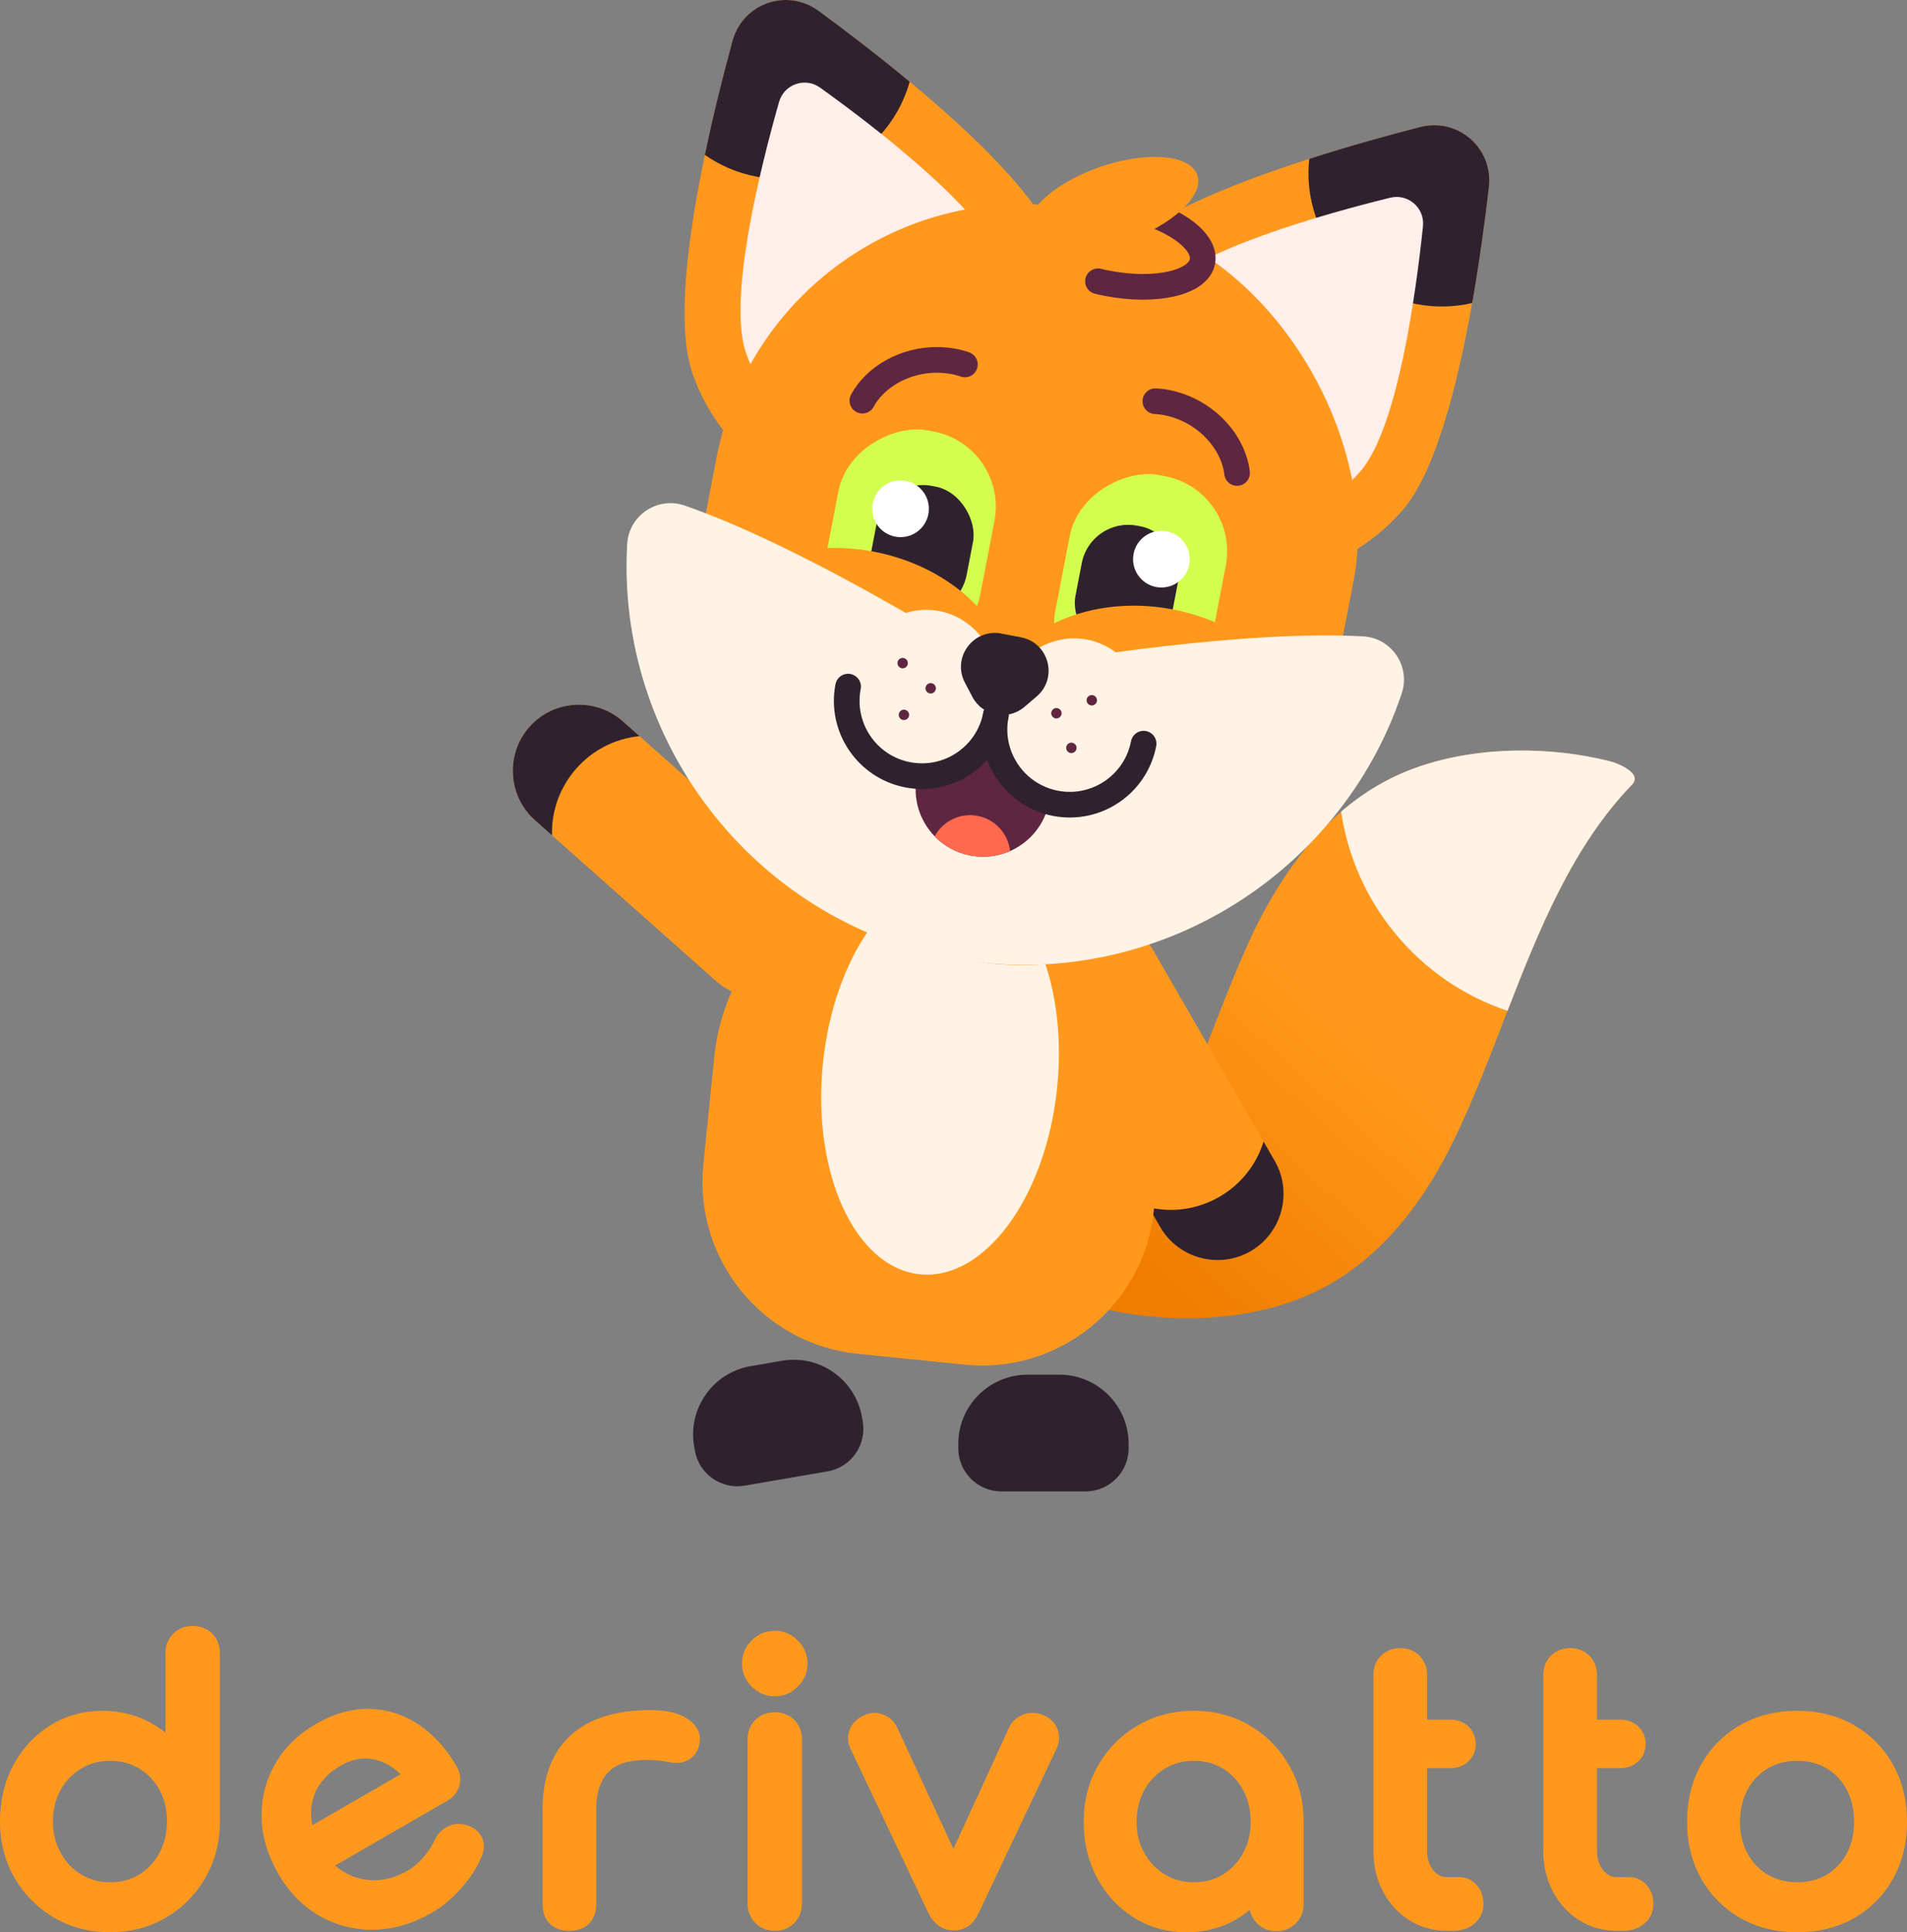 <?xml version="1.0" encoding="UTF-8"?>
<svg id="Layer_2" data-name="Layer 2" xmlns="http://www.w3.org/2000/svg" xmlns:xlink="http://www.w3.org/1999/xlink" viewBox="0 0 1486.36 1505.58">
  <rect x="0" y="0" width="1486.36" height="1505.58" fill="#808080" stroke="none"/>
  <defs>
    <style>
      .cls-1 {
        fill: #ff981c;
      }

      .cls-2 {
        fill: #ff694e;
      }

      .cls-3 {
        fill: #fff;
      }

      .cls-4 {
        fill: #5f2641;
      }

      .cls-5, .cls-6 {
        stroke-miterlimit: 10;
      }

      .cls-5, .cls-6, .cls-7 {
        fill: none;
        stroke-linecap: round;
        stroke-width: 20px;
      }

      .cls-5, .cls-7 {
        stroke: #5f2641;
      }

      .cls-6 {
        stroke: #2f222e;
      }

      .cls-8 {
        fill: #ffeee9;
      }

      .cls-7 {
        stroke-linejoin: round;
      }

      .cls-9 {
        fill: url(#linear-gradient);
      }

      .cls-10 {
        fill: #d2ff4f;
      }

      .cls-11 {
        fill: #fff3e5;
      }

      .cls-12 {
        fill: #2f222e;
      }
    </style>
    <linearGradient id="linear-gradient" x1="806.99" y1="1005.57" x2="1024.71" y2="664.59" gradientTransform="translate(260.11 -134.51) rotate(9.68)" gradientUnits="userSpaceOnUse">
      <stop offset="0" stop-color="#ef7d00"/>
      <stop offset=".63" stop-color="#ff981c"/>
    </linearGradient>
  </defs>
  <g id="deri_hello">
    <g id="Deri">
      <g id="Tail">
        <path class="cls-9" d="M1272.02,611.39c-45.93,47.55-72.13,111.98-97.02,176.22-13.3,34.34-26.23,68.64-41.58,100.27-27.04,55.71-67.04,106.01-128.15,126.83-47.66,16.23-102.79,15.62-148.56,4.2-5.43-1.36-26.18-9.13-17.36-18.28,70.29-72.96,95-184.38,138.59-276.5,17.28-34.7,38.89-67.11,67.39-91.69,17.47-15.08,37.53-27.21,60.76-35.13,47.66-16.24,102.79-15.63,148.56-4.2,5.8,1.44,26.07,9.26,17.36,18.28Z"/>
        <path class="cls-11" d="M1272.02,611.39c-45.93,47.55-72.13,111.98-97.02,176.22-69.63-23.26-119.32-84.11-129.67-155.18,17.47-15.08,37.53-27.21,60.76-35.13,47.66-16.24,102.79-15.63,148.56-4.2,5.8,1.44,26.07,9.26,17.36,18.28Z"/>
      </g>
      <g id="Left_Arm" data-name="Left Arm">
        <path class="cls-1" d="M581.92,776.38c-8.55-1.76-16.76-5.7-23.72-11.88l-127.93-113.6-13.26-11.78c-21.2-18.82-23.14-51.56-4.32-72.76,18.82-21.2,51.57-23.13,72.75-4.32l13.03,11.57,128.18,113.81c21.2,18.82,23.14,51.56,4.32,72.75-12.64,14.24-31.55,19.79-49.03,16.2Z"/>
        <path class="cls-12" d="M430.26,650.9l-13.26-11.78c-21.2-18.82-23.14-51.56-4.32-72.76,18.82-21.2,51.57-23.13,72.75-4.32l13.03,11.57c-39.32,3.77-69.35,37.75-68.2,77.28Z"/>
      </g>
      <g id="Right_Arm" data-name="Right Arm">
        <path class="cls-1" d="M803.02,766.93c0,8.73,2.21,17.56,6.87,25.63l85.55,148.17,8.87,15.36c14.17,24.55,45.85,33.04,70.4,18.87,24.55-14.17,33.03-45.86,18.86-70.4l-8.71-15.09-85.7-148.45c-14.17-24.55-45.85-33.03-70.4-18.86-16.49,9.52-25.73,26.93-25.73,44.77Z"/>
        <path class="cls-12" d="M895.43,940.73l8.87,15.36c14.17,24.55,45.85,33.04,70.4,18.87,24.55-14.17,33.03-45.86,18.86-70.4l-8.71-15.09c-11.6,37.75-50.93,60.34-89.42,51.26Z"/>
      </g>
      <path id="Right_Foot" data-name="Right Foot" class="cls-12" d="M592.59,1061.71h24.85c29.78,0,53.96,24.18,53.96,53.96v3.43c0,18.54-15.05,33.58-33.58,33.58h-65.61c-18.54,0-33.58-15.05-33.58-33.58v-3.43c0-29.78,24.18-53.96,53.96-53.96Z" transform="translate(-179.13 118.74) rotate(-9.77)"/>
      <path id="Left_Foot" data-name="Left Foot" class="cls-12" d="M800.87,1071.12h24.85c29.78,0,53.96,24.18,53.96,53.96v3.43c0,18.54-15.05,33.58-33.58,33.58h-65.61c-18.54,0-33.58-15.05-33.58-33.58v-3.43c0-29.78,24.18-53.96,53.96-53.96Z"/>
      <g id="Body">
        <path class="cls-1" d="M723.16,672.07h13.29c93.72,0,169.81,76.09,169.81,169.81v83.6c0,74.28-60.3,134.58-134.58,134.58h-83.76c-74.28,0-134.58-60.3-134.58-134.58v-83.6c0-93.72,76.09-169.81,169.81-169.81Z" transform="translate(91.05 -69.18) rotate(5.79)"/>
        <ellipse class="cls-11" cx="732.66" cy="837.87" rx="155.78" ry="91.77" transform="translate(-174.81 1482.31) rotate(-84.21)"/>
      </g>
      <g id="Head">
        <g>
          <path class="cls-1" d="M1093.08,397.69c-55.7,63.9-151.58,71.48-214.16,16.94-62.58-54.55-68.16-150.56-12.47-214.47,25.57-29.33,90.85-56.04,154.01-76.36,30.92-9.95,61.33-18.37,86.32-24.8,29.63-7.63,57.21,16.4,53.7,46.79-3.01,26.02-7.28,57.84-13.03,90.32-11.51,64.91-28.99,132.46-54.36,161.58Z"/>
          <path class="cls-12" d="M1147.44,236.11c-13.82,3.24-28.54,3.69-43.38.83-53.47-10.32-89.39-59.94-83.6-113.14,30.92-9.95,61.33-18.37,86.32-24.8,29.63-7.63,57.21,16.4,53.7,46.79-3.01,26.02-7.28,57.84-13.03,90.32Z"/>
          <path class="cls-8" d="M1060.17,367.48c-39.15,44.92-106.55,50.25-150.54,11.91-43.99-38.34-47.91-105.83-8.76-150.75,29.23-33.54,132.36-62.21,182.74-74.59,13.9-3.41,26.97,7.98,25.49,22.22-5.38,51.59-19.7,157.68-48.93,191.21Z"/>
        </g>
        <g>
          <path class="cls-1" d="M539.7,290.87c27.91,80.03,114.08,122.76,192.47,95.43,78.39-27.33,119.3-114.38,91.4-194.42-12.81-36.74-63.47-85.83-114.52-128.2-25-20.74-50.08-39.87-70.88-55.15-24.66-18.11-59.21-6.07-67.25,23.45-6.89,25.27-14.77,56.39-21.52,88.68-13.47,64.53-22.4,133.73-9.68,170.2Z"/>
          <path class="cls-12" d="M549.38,120.67c11.62,8.15,25.11,14.05,39.95,16.91,53.47,10.32,105.28-22.37,119.7-73.89-25-20.74-50.08-39.87-70.88-55.15-24.66-18.11-59.21-6.07-67.25,23.45-6.89,25.27-14.77,56.39-21.52,88.68Z"/>
          <path class="cls-8" d="M581.48,275.07c19.62,56.26,80.19,86.29,135.29,67.08,55.1-19.21,83.86-80.4,64.24-136.66-14.65-42.01-99.7-107.01-141.85-137.24-11.63-8.34-28.01-2.63-31.93,11.13-14.21,49.89-40.4,153.68-25.76,195.69Z"/>
        </g>
        <rect class="cls-1" x="544.12" y="159.88" width="505.7" height="591.15" rx="243.33" ry="243.33" transform="translate(100.77 -142.8) rotate(10.93)"/>
        <g>
          <rect class="cls-10" x="799.86" y="396.23" width="178.2" height="123.77" rx="59.55" ry="59.55" transform="translate(270.66 1244.13) rotate(-79.07)"/>
          <rect class="cls-12" x="840.03" y="408.91" width="76.46" height="99.81" rx="36.79" ry="36.79" transform="translate(102.88 -158.14) rotate(10.93)"/>
          <circle class="cls-3" cx="905.23" cy="435.69" r="22.09"/>
          <rect class="cls-10" x="619.56" y="361.43" width="178.2" height="123.77" rx="59.55" ry="59.55" transform="translate(158.7 1038.89) rotate(-79.07)"/>
          <rect class="cls-12" x="680.09" y="378.03" width="76.46" height="99.81" rx="36.79" ry="36.79" transform="translate(1342.51 984.27) rotate(-169.07)"/>
          <circle class="cls-3" cx="701.9" cy="396.44" r="22.09"/>
        </g>
        <ellipse class="cls-1" cx="661.71" cy="531.4" rx="103.43" ry="130.1" transform="translate(14.52 1080.4) rotate(-79.07)"/>
        <ellipse class="cls-1" cx="894.83" cy="576.4" rx="103.43" ry="130.1" transform="translate(159.28 1345.77) rotate(-79.07)"/>
        <path class="cls-11" d="M1062.22,495.83c22.35,1.18,37.44,23.31,30.31,44.53-48.61,144.71-199.03,235.51-352.82,205.83h0c-153.75-29.68-259.55-169.88-250.87-322.25,1.28-22.38,23.6-37.35,44.79-30.02,85.9,29.73,199.89,99.31,235.34,121.57,7.09,4.45,15.56,6.12,23.81,4.67,41.8-7.32,176.81-29.22,269.44-24.33Z"/>
        <path class="cls-4" d="M817.73,624.99c-3.4,17.59-15.21,31.43-30.46,38.14-9.43,4.16-20.17,5.58-31.06,3.48-10.97-2.12-20.48-7.51-27.7-14.96-11.55-11.89-17.29-29.05-13.91-46.56,5.5-28.49,33.04-47.11,61.52-41.61,28.48,5.5,47.11,33.04,41.61,61.52Z"/>
        <ellipse class="cls-11" cx="719.8" cy="539.9" rx="64.98" ry="58.65" transform="translate(53.26 1144.32) rotate(-79.07)"/>
        <ellipse class="cls-11" cx="834.98" cy="562.13" rx="64.98" ry="58.65" transform="translate(124.78 1275.43) rotate(-79.07)"/>
        <path class="cls-6" d="M776.19,557.23c-6.14,31.8-36.9,52.61-68.7,46.47-31.8-6.14-52.61-36.9-46.47-68.7"/>
        <path class="cls-6" d="M891.36,579.46c-6.14,31.8-36.9,52.61-68.7,46.47-31.8-6.14-52.61-36.9-46.47-68.7"/>
        <path class="cls-12" d="M798.47,550.81l9.51-8.11c16.87-14.38,9.62-41.89-12.15-46.09l-15.33-2.96c-21.77-4.2-38.73,18.63-28.43,38.26l5.81,11.07c7.88,15.02,27.67,18.84,40.58,7.83Z"/>
        <circle class="cls-4" cx="703.56" cy="516.69" r="4.05"/>
        <circle class="cls-4" cx="725.39" cy="536.33" r="4.05"/>
        <circle class="cls-4" cx="704.54" cy="557.01" r="4.05"/>
        <circle class="cls-4" cx="850.97" cy="545.65" r="4.05"/>
        <circle class="cls-4" cx="823.39" cy="555.76" r="4.05"/>
        <circle class="cls-4" cx="835.05" cy="582.72" r="4.05"/>
        <ellipse class="cls-1" cx="868.83" cy="190.61" rx="30.7" ry="69.62" transform="translate(517.01 1007.56) rotate(-79.07)"/>
        <path class="cls-1" d="M800.48,177.41c12.47-11.49,36.42-24.24,74.18-16.95"/>
        <path class="cls-5" d="M874.65,160.46c37.75,7.29,65.75,26.69,62.54,43.34-3.21,16.65-36.42,24.24-74.18,16.95-2.45-.47-4.86-1-7.22-1.57"/>
        <ellipse class="cls-1" cx="867.4" cy="159.06" rx="69.62" ry="30.7" transform="translate(-4.36 292.19) rotate(-19.07)"/>
        <path class="cls-7" d="M672.16,312.18c1.33-2.55,9.57-17.7,30.88-26.42,25.37-10.38,47-2.56,49.03-1.78"/>
        <path class="cls-7" d="M964.2,368.55c-.29-2.86-2.3-19.99-18.83-36.01-19.68-19.08-42.67-19.86-44.85-19.9"/>
        <path class="cls-2" d="M787.27,663.13c-9.43,4.16-20.17,5.58-31.06,3.48-10.97-2.12-20.48-7.51-27.7-14.96,6.32-11.75,19.75-18.57,33.54-15.91,13.84,2.67,23.79,14.07,25.22,27.39Z"/>
      </g>
    </g>
  </g>
  <g id="logo">
    <g id="logo-2" data-name="logo">
      <path class="cls-1" d="M165.46,1272.9c-3.96-3.94-9.09-5.94-15.26-5.94s-11.02,1.97-15.04,5.86c-4.03,3.89-6.16,9.19-6.16,15.34v61.89c-4.48-3.58-9.39-6.7-14.71-9.3-10.45-5.12-21.95-7.71-34.2-7.71-15.17,0-29.01,3.87-41.12,11.49-12.04,7.57-21.65,17.97-28.58,30.9-6.9,12.87-10.4,27.59-10.4,43.74s3.82,31.06,11.37,44.08c7.53,13,17.9,23.42,30.8,30.95,12.92,7.56,27.61,11.38,43.67,11.38s30.7-3.83,43.54-11.39c12.8-7.54,23.11-17.95,30.64-30.94,7.55-13.03,11.37-27.86,11.37-44.08v-131.01c0-6.18-2-11.32-5.94-15.26ZM108.57,1460.56c-6.68,4.09-14.11,6.08-22.72,6.08s-15.84-1.99-22.61-6.1c-6.83-4.12-12.06-9.66-16.04-16.93-3.95-7.22-5.95-15.45-5.95-24.44s1.99-17.37,5.92-24.39c3.96-7.1,9.22-12.56,16.07-16.7,6.78-4.1,14.18-6.09,22.61-6.09s16.05,1.98,22.72,6.07c6.73,4.13,11.89,9.59,15.78,16.67,3.85,7.03,5.81,15.25,5.81,24.43s-1.96,17.25-5.84,24.49c-3.89,7.27-9.03,12.79-15.75,16.9Z"/>
      <path class="cls-1" d="M374.6,1429.92c-2.89-4.4-7.4-7.25-13.4-8.46-.05,0-.1-.02-.15-.03-1.17-.21-2.35-.31-3.5-.31-3.57,0-6.99.99-10.18,2.95-4.01,2.49-7.03,6-9,10.46,0,.03-.02.05-.03.07-1.61,3.76-4.37,7.95-8.21,12.46-3.8,4.43-7.99,7.99-12.45,10.57-8.42,4.85-16.99,7.35-25.49,7.41h-.38c-8.43,0-16.04-2-23.26-6.13-2.61-1.5-5.07-3.27-7.36-5.29l87.41-50.47c4.82-2.78,8-6.71,9.43-11.7,1.45-5.01.79-10.13-1.91-14.79-8.03-13.91-17.92-24.88-29.39-32.63-11.67-7.88-24.59-12.08-38.4-12.47-.64-.02-1.27-.03-1.9-.03-13.16,0-26.57,3.89-39.85,11.57-14.05,8.12-24.87,18.67-32.14,31.35-7.28,12.72-10.84,26.68-10.55,41.49.28,14.71,4.68,29.54,13.05,44.05,8.31,14.41,19.12,25.46,32.11,32.87,12.5,7.13,26.2,10.75,40.71,10.75.63,0,1.25,0,1.88-.02,15.14-.3,30.26-4.75,44.94-13.23,8.21-4.73,16.01-11.27,23.21-19.43,7.19-8.15,12.53-16.55,15.86-24.95,3.01-7.3,1.09-12.76-1.06-16.06ZM265.48,1375.83c6.53-3.77,12.94-5.68,19.07-5.68.58,0,1.17.02,1.74.05,6.85.41,13.11,2.59,19.11,6.68,2.38,1.63,4.65,3.51,6.79,5.63l-68.69,39.67c-.44-2.14-.73-4.28-.89-6.4-.6-8.02.94-15.32,4.7-22.28,3.71-6.9,9.83-12.85,18.17-17.66Z"/>
      <g>
        <path class="cls-1" d="M629.35,1296.2c0,6.95-2.52,13-7.52,17.99-4.98,4.98-11.04,7.52-17.98,7.52s-13.01-2.53-17.99-7.52c-4.99-4.99-7.52-11.04-7.52-17.99s2.52-13,7.52-17.98c4.98-4.99,11.04-7.53,17.99-7.53s13,2.53,17.98,7.53c4.99,4.98,7.52,11.03,7.52,17.98Z"/>
        <path class="cls-1" d="M625.04,1355.38v127.85c0,5.96-1.96,11.02-5.85,15.04-3.96,4.09-9.12,6.16-15.34,6.16s-11.15-2.1-15.11-6.08c-3.98-3.97-6.09-9.2-6.09-15.12v-127.85c0-6.13,2.13-11.44,6.16-15.34,4.02-3.89,9.08-5.86,15.04-5.86s11.31,2,15.26,5.95c3.94,3.95,5.93,9.08,5.93,15.25Z"/>
      </g>
      <path class="cls-1" d="M823.5,1362.5l-60.88,128.38c-5,10.96-13.18,13.26-19.15,13.26s-14.07-2.26-19.61-13.03c-.04-.06-.07-.12-.09-.19l-60.91-128.43c-2.31-4.87-2.52-10.01-.6-14.82,1.84-4.7,5.37-8.33,10.47-10.79,2.86-1.49,5.84-2.24,8.85-2.24,2.05,0,4.11.36,6.13,1.05,4.9,1.68,8.8,5.05,11.28,9.74.06.1.1.21.15.31l43.99,94.87,43.54-94.85c.05-.11.1-.22.16-.33,2.51-4.73,6.54-8.12,11.66-9.78,2.07-.66,4.18-1.01,6.29-1.01,3.1,0,6.2.73,9.25,2.15,5.03,2.27,8.6,6.06,10.32,10.96,1.71,4.84,1.43,9.94-.84,14.75Z"/>
      <path class="cls-1" d="M1004.69,1375.38c-7.53-12.99-17.84-23.41-30.64-30.94-12.84-7.57-27.49-11.4-43.54-11.4s-30.75,3.83-43.67,11.39c-12.91,7.55-23.28,17.95-30.81,30.95-7.54,13.01-11.36,27.84-11.36,44.08s3.5,30.87,10.4,43.75c6.93,12.92,16.54,23.31,28.57,30.89,12.11,7.63,25.95,11.49,41.13,11.49s29.02-3.86,41.13-11.49c2.88-1.81,5.63-3.8,8.24-5.93.81,4.02,2.72,7.58,5.63,10.48,4.01,4.03,9.11,6.08,15.11,6.08s11.15-2.1,15.12-6.1c3.97-3.96,6.08-9.18,6.08-15.1v-64.07c0-16.23-3.82-31.06-11.37-44.08ZM930.5,1466.64c-8.43,0-15.83-1.99-22.62-6.1-6.73-4.07-12.13-9.73-16.04-16.8-3.99-7.22-5.94-15.16-5.94-24.28s1.99-17.44,5.93-24.56c3.92-7.09,9.31-12.75,16.06-16.82,6.78-4.1,14.18-6.09,22.61-6.09s16.14,2.04,22.72,6.07c6.72,4.12,11.89,9.61,15.76,16.79,3.86,7.14,5.83,15.43,5.83,24.61s-1.96,17.18-5.83,24.32c-3.82,7.07-9.13,12.72-15.76,16.78-6.68,4.09-14.11,6.08-22.72,6.08Z"/>
      <path class="cls-1" d="M1156.25,1483.52c0,6.12-2.44,11.42-7.05,15.34-4.36,3.69-9.89,5.57-16.44,5.57h-5.17c-10.81,0-20.69-2.81-29.39-8.35-8.6-5.5-15.46-13.05-20.37-22.45-4.88-9.32-7.36-19.91-7.36-31.48v-137.04c0-5.98,1.99-11.03,5.95-14.99,3.89-3.88,9.06-5.93,14.96-5.93s11.02,1.99,14.98,5.95c3.94,3.96,5.94,8.99,5.94,14.97v34.82h17.87c5.69,0,10.47,1.74,14.2,5.18,3.82,3.53,5.84,8.37,5.84,14.01,0,5.26-2.02,9.9-5.84,13.43-3.73,3.44-8.51,5.18-14.2,5.18h-17.87v64.42c0,6.16,1.58,11.11,4.83,15.11,2.98,3.65,6.3,5.35,10.45,5.35h9.76c5.3,0,10.02,2.15,13.64,6.21,3.49,3.91,5.26,8.86,5.26,14.7Z"/>
      <path class="cls-1" d="M1288.69,1483.52c0,6.12-2.43,11.42-7.04,15.34-4.36,3.69-9.89,5.57-16.45,5.57h-5.17c-10.8,0-20.68-2.81-29.37-8.35-8.61-5.49-15.48-13.04-20.39-22.46-4.88-9.33-7.36-19.92-7.36-31.47v-137.04c0-5.99,2-11.03,5.95-14.98,3.88-3.88,9.06-5.94,14.97-5.94s11.07,2.05,14.99,5.96c3.93,3.96,5.92,8.99,5.92,14.96v34.82h17.87c5.69,0,10.47,1.74,14.2,5.18,3.82,3.53,5.84,8.37,5.84,14.01,0,5.26-2.02,9.9-5.84,13.43-3.73,3.44-8.51,5.18-14.2,5.18h-17.87v64.42c0,6.16,1.59,11.11,4.85,15.11,2.96,3.65,6.28,5.35,10.44,5.35h9.76c5.3,0,10.02,2.15,13.64,6.21,3.49,3.91,5.26,8.86,5.26,14.7Z"/>
      <path class="cls-1" d="M1475.31,1374.7c-7.36-12.94-17.6-23.24-30.45-30.6-12.84-7.34-27.65-11.07-44.05-11.07s-31.51,3.73-44.33,11.07c-12.86,7.36-23.1,17.66-30.46,30.6-7.33,12.91-11.05,27.97-11.05,44.75s3.72,31.55,11.05,44.46c7.36,12.95,17.6,23.25,30.46,30.61,12.81,7.34,27.74,11.06,44.33,11.06s31.51-3.72,44.33-11.06c12.86-7.36,23.07-17.67,30.33-30.63,7.23-12.9,10.89-27.86,10.89-44.43s-3.72-31.83-11.05-44.75ZM1423.86,1460.67c-6.59,3.96-14.35,5.97-23.06,5.97s-16.48-2.01-23.06-5.97c-6.71-4.02-11.86-9.42-15.73-16.49-3.85-7.03-5.81-15.35-5.81-24.72s1.96-17.77,5.82-24.9c3.88-7.15,9.01-12.59,15.72-16.61,6.58-3.96,14.34-5.96,23.06-5.96s16.47,2,23.06,5.96c6.69,4.01,11.76,9.43,15.54,16.56,3.79,7.14,5.7,15.54,5.7,24.95s-1.92,17.73-5.69,24.77c-3.78,7.05-8.86,12.43-15.56,16.44Z"/>
      <path class="cls-1" d="M545,1359.48c-.89,4.01-2.69,7.24-5.34,9.57-2.52,2.23-5.47,3.67-8.77,4.27-1.23.22-2.5.34-3.79.34-1.82,0-3.72-.22-5.66-.67-5.72-1.15-11.4-1.73-16.89-1.73-4.57,0-9.15.4-13.61,1.21-17.4,3.12-26.22,15.67-26.22,37.3v73.76c0,6.33-1.82,11.44-5.42,15.17-3.66,3.82-8.87,5.74-15.49,5.74s-11.44-1.82-15.17-5.42c-3.82-3.67-5.74-8.87-5.74-15.49v-73.76c0-5.9.42-11.55,1.23-16.79,0-.05.02-.09.02-.14,3.33-21.12,13.19-37.02,29.31-47.29,13.62-8.68,31.46-13.07,52.98-13.07,12.91,0,22.51,2.19,29.32,6.69,10.67,7.05,10.39,15.71,9.23,20.33Z"/>
    </g>
  </g>
</svg>